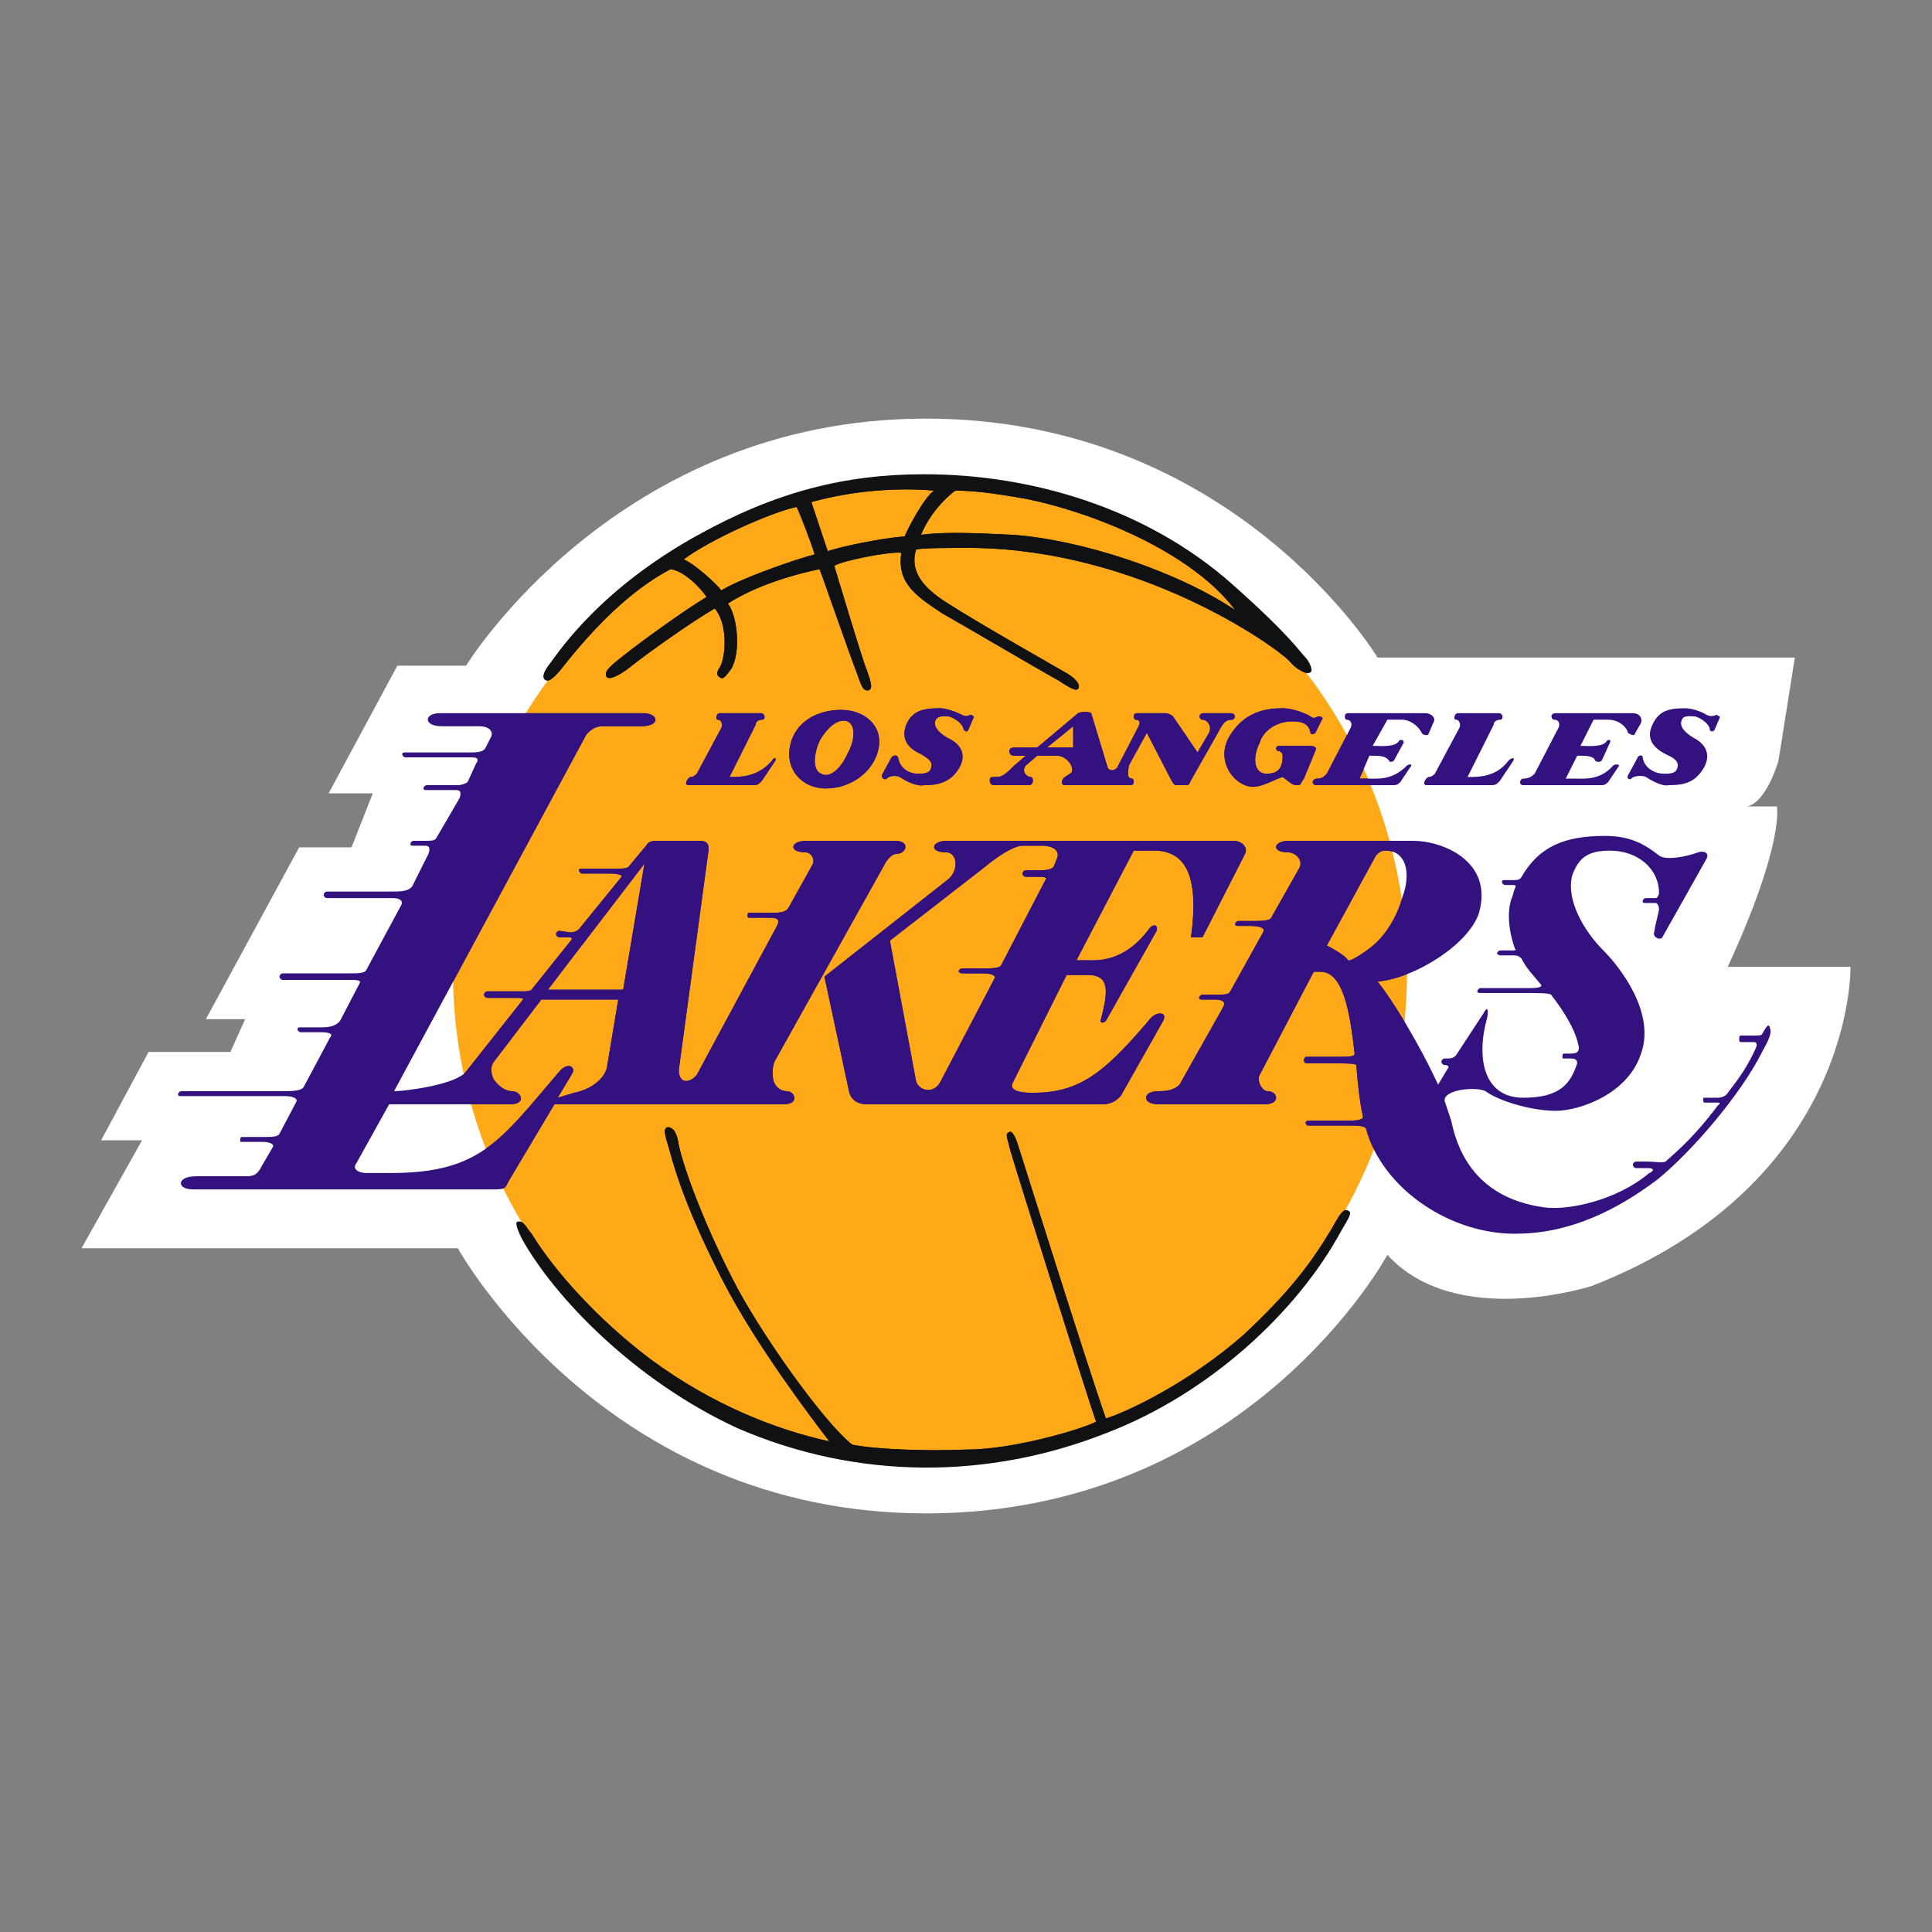 <?xml version="1.0" encoding="utf-8"?>
<!-- Generator: Adobe Illustrator 16.0.0, SVG Export Plug-In . SVG Version: 6.00 Build 0)  -->
<!DOCTYPE svg PUBLIC "-//W3C//DTD SVG 1.0//EN" "http://www.w3.org/TR/2001/REC-SVG-20010904/DTD/svg10.dtd">
<svg version="1.0" id="Layer_1" xmlns="http://www.w3.org/2000/svg" xmlns:xlink="http://www.w3.org/1999/xlink" x="0px" y="0px"
	 width="800px" height="800px" viewBox="0 0 800 800" enable-background="new 0 0 800 800" xml:space="preserve">
<rect x="0" y="0" width="800" height="800" fill="#808080" stroke="none"/>
<g>
	<path fill-rule="evenodd" clip-rule="evenodd" fill="#FFFFFF" d="M192.985,275.657c0,0,62.342-102.319,190.411-102.319
		c127.394,0,187.024,98.933,187.024,98.933h172.789l-6.775,42.688c0,0-4.742,16.94-12.871,18.975h12.197
		c0,0,3.386,14.906-20.332,66.403h50.822c0,0,2.035,89.444-107.064,132.138c0,0-56.242,18.297-84.701-12.871
		c0,0-57.599,107.059-191.088,107.059S189.598,516.891,189.598,516.891H33.747l25.071-44.723H41.876l19.651-36.594h33.881
		l6.101-13.553H85.244l38.626-71.149h21.683l8.809-22.361h-18.296l28.46-52.854H192.985L192.985,275.657z"/>
	<path fill-rule="evenodd" clip-rule="evenodd" fill="#FFA818" d="M384.752,602.949c109.772,0,197.865-90.127,197.865-200.574
		c0-111.132-88.093-201.256-197.865-201.256c-109.097,0-197.187,90.125-197.187,201.256
		C187.566,512.822,275.656,602.949,384.752,602.949L384.752,602.949z"/>
	<path fill-rule="evenodd" clip-rule="evenodd" fill="#33117F" d="M475.553,422.703c-18.975,22.357-29.138,29.813-48.111,29.813
		c-6.096,0-9.486-1.357-8.13-4.07l22.361-44.721h8.807c9.489,0,8.133,7.455,5.421,18.297c-0.674,1.355,0.678,2.037,2.035,0.682
		l21.005-37.271c0.678-2.71-1.353-2.71-2.709-1.356c-10.842,14.906-22.36,13.551-26.43,13.551h-4.064l23.717-45.398h9.486
		c12.197,0.679,17.618,10.842,14.231,35.914h4.742l17.619-34.559c1.353-2.711-1.355-5.421-4.743-5.421H392.207
		c-6.778,0-7.455,4.745-0.678,4.745c5.421,0,5.421,8.131,0.678,11.518l-50.823,39.981l10.164,47.434
		c0.678,3.387,3.388,5.418,7.455,5.418h97.576c4.064,0,6.099-2.031,7.456-3.387l17.618-31.168
		C483.683,418.633,478.262,418.633,475.553,422.703L475.553,422.703z M407.113,401.019h-8.81c-0.678,0-1.354,0.675-1.354,1.356
		c0,0,0.675,0.674,1.354,0.674h8.81c2.713,0,5.421,0.676,4.743,2.031l-22.36,42.691c-2.712,5.418-8.809,4.068-10.165,0
		l-10.841-58.274l39.302-30.494c4.064-3.386,11.52-8.809,15.584-8.809h8.134c5.415,0,7.45,2.712,6.095,5.422l-1.353,3.386
		c-1.357,1.356-4.064,1.356-6.776,1.356h-4.744c-0.678,0-1.355,0.678-1.355,1.356c0,0.677,0.678,1.354,1.355,1.354h4.744
		c2.034,0,4.742,0,3.385,1.355l-18.292,35.239C413.891,401.019,409.826,401.019,407.113,401.019L407.113,401.019z"/>
	<path fill-rule="evenodd" clip-rule="evenodd" fill="#33117F" d="M325.8,451.84c-2.711,0-4.745-2.037-5.421-4.068
		c-0.678-2.029-0.678-6.773,0.676-8.811l45.401-81.312c0.678-1.356,2.71-4.066,4.742-4.066c4.067,0,6.101-5.421-0.674-5.421h-36.592
		c-6.778,0-7.454,4.745-0.679,4.745c2.71,0,4.067,2.71,3.391,4.743l-10.166,18.294c-1.355,2.034-4.066,2.034-7.454,2.034h-8.808
		c-0.68,0-0.68,0.679-0.68,1.356c0,0,0,0.676,0.68,0.676h8.808c2.71,0,4.066,0.678,2.71,3.388l-33.203,61.662
		c-2.709,3.385-7.453,4.068-7.453-2.031l12.198-90.123c0.676-3.388-0.678-4.745-3.39-4.745H271.59c-2.033,0-3.389,0.678-4.064,2.033
		l-6.777,8.132c-0.676,1.355-2.711,1.355-4.744,1.355h-14.907c-0.679,0-1.357,0-1.357,0.678c0,0.678,0.678,1.356,1.357,1.356h12.195
		c2.034,0,4.745,0.677,4.068,1.354l-17.621,21.684c-0.677,0.678-2.032,1.356-3.387,1.356l-4.745-0.678
		c-0.676,0-1.354,0.678-1.354,1.355c0,0.676,0.678,1.355,1.354,1.355h4.067c1.354,0,1.354,0.678,0.678,1.356l-16.264,20.326
		c-0.679,0.681-2.71,0.681-4.065,0.681h-14.23c-0.678,0-1.355,0.676-1.355,1.357c0,0.674,0.677,1.348,1.355,1.348h12.198
		c2.032,0,3.387,0,2.032,1.363l-23.04,29.133c-4.066,5.424-25.07,8.135-29.814,8.135l79.28-147.044
		c0.678-1.356,3.389-4.066,6.776-4.066h16.263c8.132,0,7.453-5.42,0.678-5.42h-84.024c-6.777,0-6.777,5.42,0.676,5.42h15.586
		c4.745,0,6.099,2.71,4.745,4.745l-2.034,4.064c-0.677,1.354-2.032,2.032-6.099,2.032h-27.104c-0.679,0-1.355,0-1.355,0.678
		c0,0.677,0.676,1.354,1.355,1.354h27.104c1.356,0,4.066,0,2.034,2.711l-3.388,7.454c-0.679,0.679-2.711,1.356-4.067,1.356h-12.874
		c-0.678,0-1.356,0.677-1.356,1.354c0,0.679,0.678,0.679,1.356,0.679h12.196c2.034,0,2.034,1.354,1.356,3.385l-9.485,16.265
		c-0.679,1.354-2.034,1.354-4.745,1.354h-4.742c-0.679,0-1.356,0.678-1.356,1.357c0,0.676,0.678,0.676,1.356,0.676h4.742
		c2.034,0,2.034,1.356,1.356,3.388l-6.777,13.553c-1.354,1.355-2.709,2.032-7.453,2.032h-27.782c-0.678,0-1.355,0.679-1.355,1.356
		c0,0.676,0.677,1.355,1.355,1.355h27.103c3.391,0,4.744,1.354,3.391,3.386l-14.23,26.428c-0.679,1.355-3.389,1.355-7.454,1.355
		h-27.105c-0.676,0-1.355,0.676-1.355,1.357c0,0.674,0.679,1.356,1.355,1.356h27.105c3.386,0,5.421,0,4.743,1.354l-8.133,15.586
		c-2.032,2.703-6.098,2.703-7.453,2.703h-8.81c-0.676,0-1.354,0-1.354,0.684c0,0.672,0.678,1.355,1.354,1.355h8.81
		c2.709,0,4.744,0.674,3.388,2.031l-10.842,20.326c-0.678,2.037-5.42,2.037-8.131,2.037h-42.69c-0.678,0-1.355,0.676-1.355,1.35
		c0,0.682,0.677,0.682,1.355,0.682h42.69c2.711,0,6.099,0.674,4.743,2.713l-6.775,12.871c-0.677,1.355-3.39,1.355-6.777,1.355
		h-8.809c-0.678,0-0.678,0.676-0.678,1.357c0,0.674,0,0.674,0.678,0.674h8.809c2.033,0,4.745,0.682,4.067,2.031l-4.744,8.137
		c-1.357,2.711-2.711,4.061-6.1,4.061H81.179c-8.133,0-8.133,5.424-1.354,5.424h125.357c4.066,0,4.066-0.674,5.421-3.385
		l18.975-31.852h94.868C331.221,457.258,329.188,451.84,325.8,451.84L325.8,451.84z M251.261,442.348
		c-1.354,4.75-6.775,8.811-13.552,10.168l-6.775,2.029l6.098-10.16c1.356-2.711-2.032-4.742-5.421-0.68
		c-24.393,28.463-32.524,42.016-69.793,42.016h-10.164c-2.71,0-6.099-1.355-4.067-4.068l13.552-24.395h50.146
		c6.775,0,4.743-5.418,0.678-5.418c-2.713,0-5.422-2.037-7.455-4.742c-0.678-1.355-2.032-4.75,0-7.455l19.651-25.75h31.848
		L251.261,442.348L251.261,442.348z M258.038,409.823h-31.172l39.982-52.174L258.038,409.823L258.038,409.823z"/>
	<path fill-rule="evenodd" clip-rule="evenodd" fill="#33117F" d="M733.047,426.09c-0.677-2.713-1.355-1.357-3.386,2.029
		c0,0.682-2.035,0.682-3.392,0.682h-5.42c-0.679,0-0.679,0.676-0.679,1.35c0,0.682,0,1.355,0.679,1.355h5.42
		c1.356,0,1.356,1.355,0.679,2.713c-3.386,7.455-6.777,12.197-11.521,18.297c-0.677,1.355-2.707,2.029-4.063,2.029h-5.421
		c-0.678,0-0.678,0-0.678,0.682c0,0.676,0,1.357,0.678,1.357h5.421c2.033,0-0.679,1.355-0.679,2.029
		c-8.808,11.523-14.906,16.941-21.006,22.367c-1.355,0.672-4.74,0-7.454,0h-4.743c-0.678,0-1.355,0.672-1.355,1.348
		c0,0.682,0.678,1.355,1.355,1.355h4.743c4.065,0,1.355,2.037,0.679,2.037c-13.551,11.518-33.881,15.586-43.367,14.229
		c-30.494-4.068-36.594-26.426-38.623-35.918c-0.679-2.031-2.035-6.092-2.712-8.129c-0.679-4.744,12.875-6.1,16.939-4.063
		c5.421,4.063,18.976,8.129,29.138,8.129c9.485,0,29.817-6.779,35.238-23.713c6.099-16.947-8.812-35.919-15.589-42.694
		c-8.129-8.13-15.583-21.006-12.876-31.169c2.712-7.454,6.78-10.165,15.589-10.165c11.519,0,20.328,7.454,20.328,17.619
		c0,0.677-0.679,2.032-1.354,2.032h-4.068c-0.679,0-1.353,0.676-1.353,1.354c0,0.678,0.674,0.678,1.353,0.678h4.068
		c0.675,0,1.354,1.354,1.354,2.711c-0.679,3.388-1.354,5.422-2.03,9.487c-0.68,2.032,2.707,3.388,3.385,2.032l18.298-32.524
		c1.354-2.71-1.356-3.389-3.392-2.71c-5.422,2.032-13.551,3.387-16.261,1.354c-6.774-5.42-12.873-8.13-22.362-8.13
		c-16.262,0-27.104,4.064-34.559,16.939c-0.68,1.355-2.03,1.355-3.389,1.355h-3.385c-0.678,0-1.356,0-1.356,0.677
		c0,0.679,0.679,1.357,1.356,1.357h2.708c1.355,0,2.035,0,1.355,1.354c-0.679,1.355-0.679,2.711-1.355,4.066
		c-2.03,5.42-1.356,13.552,1.355,21.005c0.68,0.678,0,0.678-1.355,0.678h-4.743c-0.678,0-1.355,0.676-1.355,1.354
		c0,0,0.678,0.678,1.355,0.678h4.743c2.035,0,2.713,0,4.065,1.357c2.033,4.067,4.742,6.773,8.132,10.842
		c0.679,1.354-3.39,1.354-5.421,1.354h-19.652c-0.675,0-1.352,0.676-1.352,1.356c0,0.676,0.677,0.676,1.352,0.676h19.652
		c3.391,0,8.808,0,9.486,0.682c4.742,6.1,10.162,14.229,11.519,21.682c0,2.031-0.678,2.713-3.386,2.713h-2.708
		c-0.683,0-0.683,0.674-0.683,1.35c0,0.682,0,0.682,0.683,0.682h2.708c2.029,0,2.708,0.674,2.708,2.029
		c-2.708,8.129-6.771,14.229-22.36,14.229c-16.263,0-19.649-16.258-14.906-33.199c0.678-3.385,0-4.742-1.356-2.037l-11.521,17.621
		c-0.674,0.676-1.352,1.357-3.386,1.357h-1.355c-0.679,0-1.357,0.674-1.357,1.355c0,0.674,0.679,1.355,1.357,1.355
		c1.355,0,2.033,0.676,1.355,1.35l-4.068,6.781c-7.451-16.268-18.971-35.236-25.069-42.693l0,0
		c15.584-1.355,37.945-15.584,42.013-28.458c6.099-21.685-15.588-29.816-27.107-29.816h-51.5c-6.771,0-7.45,4.745-0.673,4.745
		c3.386,0,6.772,3.387,4.737,6.775l-11.515,20.329c-0.679,1.354-4.064,1.354-8.812,1.354h-4.742c-0.68,0-1.356,0.681-1.356,1.357
		c0,0.677,0.677,0.677,1.356,0.677h4.742c3.392,0,6.777,0.677,5.425,2.711l-13.554,24.395c-0.678,1.357-2.034,1.357-6.776,1.357
		h-4.744c-0.678,0-1.355,0.674-1.355,1.348c0,0.684,0.678,0.684,1.355,0.684h4.744c3.385,0,4.742,0.68,4.064,2.711l-18.293,32.525
		c-2.035,2.029-4.747,2.711-8.812,2.711c-6.776,0-6.776,5.418,0,5.418h44.044c6.777,0,5.422-5.418,1.357-5.418
		c-2.709,0-4.743-4.742-3.388-6.779l22.362-42.686h2.707c9.49,0,12.198,16.258,14.232,33.881c0,1.35-2.712,1.35-7.455,1.35h-12.876
		c0,0-0.678,0.682-0.678,1.355c0,0.682,0.678,1.355,0.678,1.355h12.876c3.391,0,7.455,0,8.13,0.682
		c0.678,8.131,1.355,14.904,2.712,21.002c0.678,2.031-3.387,2.031-6.777,2.031h-16.262l-0.679,0.682
		c0,0.674,0.679,1.355,0.679,1.355h16.262c4.743,0,7.455,0,8.134,1.357c6.777,25.068,35.915,44.721,64.372,43.365
		c25.073-0.682,45.4-14.229,56.242-22.365c14.231-11.516,34.559-35.236,43.37-52.852
		C731.017,432.861,733.725,428.801,733.047,426.09L733.047,426.09z M567.707,392.208c-3.387,2.708-8.808,6.099-9.485,5.418
		c-1.353-2.032-6.099-4.742-8.809-6.096l20.328-37.271c1.355-1.354,2.034-2.032,4.065-2.032c8.133,0,10.845,8.81,6.776,19.651
		C578.553,379.334,573.807,387.463,567.707,392.208L567.707,392.208z"/>
	<path fill-rule="evenodd" clip-rule="evenodd" fill="#33117F" d="M319.7,314.959c-4.742,5.42-10.165,6.777-16.262,6.777h-1.356
		l10.844-21.684c0-1.355,1.354-2.034,2.71-2.034c1.354,0,1.354-2.709-0.678-2.709h-16.941c-1.356,0-2.034,2.709-0.678,2.709
		c1.354,0,2.033,2.034,1.354,3.389l-10.164,18.972c-0.678,0.679-1.356,1.356-2.709,1.356c-1.356,0.677-2.711,3.388-0.679,3.388
		h27.106c2.032,0,2.71-1.356,3.388-2.034l5.419-8.131C321.733,313.603,320.378,313.603,319.7,314.959L319.7,314.959z"/>
	<path fill-rule="evenodd" clip-rule="evenodd" fill="#33117F" d="M401.693,295.984c-0.679,0.678-2.711,0.678-3.39,0
		c-2.71-1.354-6.774-2.708-8.807-2.708c-6.778,0-11.522,0.677-14.231,6.776c-2.033,5.422,0,9.486,6.099,12.197
		c2.032,1.354,5.42,2.71,4.065,6.096c-0.676,2.035-3.387,2.035-5.42,2.035c-3.388,0-7.454-2.035-8.133-6.776
		c-0.678-1.354-2.03-0.677-2.71,0l-4.065,7.456c0,1.354,1.355,2.031,2.033,1.354c1.357-1.354,4.064-1.354,5.421-0.677
		c2.034,1.354,6.777,4.065,10.164,3.388c6.099,0,10.843-1.356,14.232-6.779c3.386-5.418,1.354-10.163-4.743-12.871
		c-3.39-2.035-6.101-4.745-4.745-7.456c1.355-2.034,4.067-1.356,5.419-1.356c2.712,0.679,6.101,3.39,6.101,5.423
		c0.677,0.678,1.354,1.354,2.032,0l2.034-4.744C403.728,296.662,402.371,295.984,401.693,295.984L401.693,295.984z"/>
	<path fill-rule="evenodd" clip-rule="evenodd" fill="#33117F" d="M591.424,304.117l2.035-4.742
		c1.355-2.034-0.679-4.066-3.387-4.066h-31.851c-2.03,0-1.353,2.709-0.679,2.709c2.035,0,2.713,2.034,1.356,4.067l-9.486,18.294
		c-1.354,1.356-2.033,2.033-4.067,2.033c-2.03,0-2.709,2.711,0,2.711h31.85c1.357,0,2.03-0.677,2.71-1.356l4.064-6.099
		c1.355-1.355-0.675-1.355-1.353-0.676c-6.099,6.097-11.521,5.419-16.262,5.419h-3.392l4.068-9.486h0.675c3.39,0,6.1,0,7.454,2.033
		c0,0.678,1.357,0.678,2.034,0l4.064-7.454c0-1.355-1.354-1.355-2.034-0.678c-1.351,2.711-8.129,2.032-9.484,2.032h-1.352
		l6.095-10.842h6.099c3.387,0,6.776,2.711,8.133,5.421C588.716,304.117,590.746,304.795,591.424,304.117L591.424,304.117z"/>
	<path fill-rule="evenodd" clip-rule="evenodd" fill="#33117F" d="M509.435,295.309h-10.842c-2.713,0-2.034,2.709-0.679,2.709
		c2.03,0,4.064,2.711,2.709,5.421l-4.743,8.131l-10.163-14.909c-0.678-0.678-2.034-1.354-3.391-1.354h-11.519
		c-2.031,0-1.354,2.709-0.675,2.709c2.03,0,2.03,1.357,1.352,2.711l-8.808,16.94c-0.677,1.356-3.386,2.032-4.064,0l-6.776-22.361
		c-0.678-0.679-4.064-0.679-5.421,0l-16.939,14.23h-9.486c-1.356,0-2.034,0.677-2.034,1.354c0,1.357,0.678,2.034,2.034,2.034h4.742
		l-4.742,4.067c-2.034,2.032-4.746,4.743-6.776,4.743h-1.356c-1.356,0-2.03,0-2.03,1.354c0,1.357,0.674,2.034,2.03,2.034h14.231
		c2.03,0,2.03-3.388,0.674-3.388c-1.352,0-4.064-2.034-2.03-4.743l4.744-4.067h8.129c4.746,0,8.133,6.099,5.425,7.453l-2.036,1.356
		c-1.354,0.677-2.033,3.388,0,3.388h27.105c2.034,0,1.355-2.711,0.678-2.711c-2.712,0-1.353-4.068-1.353-5.419l7.452-13.554
		l10.163,19.65c0.678,1.357,1.355,2.034,2.034,2.034h4.064c1.356,0,1.356-0.677,2.034-2.034l11.52-20.327
		c2.031-4.066,3.386-4.745,5.42-4.745C511.465,298.018,512.142,295.309,509.435,295.309L509.435,295.309z M433.54,309.539
		l10.841-8.81v8.81H433.54L433.54,309.539z"/>
	<path fill-rule="evenodd" clip-rule="evenodd" fill="#33117F" d="M348.161,293.954c-9.487,0-18.973,4.743-21.007,14.906
		c-2.032,8.81,4.067,17.618,14.908,17.618c10.164,0,19.651-6.776,21.684-16.262C365.78,300.729,358.327,293.954,348.161,293.954
		L348.161,293.954z M350.871,312.249c-2.71,6.096-7.453,10.164-10.841,8.13c-3.387-1.354-3.387-7.453-0.679-13.552
		c3.389-6.099,8.131-9.487,11.52-8.131C354.259,300.052,354.259,306.15,350.871,312.249L350.871,312.249z"/>
	<path fill-rule="evenodd" clip-rule="evenodd" fill="#33117F" d="M541.959,308.86h-12.198c-2.034,0-1.355,2.032-0.677,2.032
		c0.677,0,2.034,0.679,2.034,2.034c0,5.418-2.034,7.453-6.777,7.453s-6.099-6.099-2.709-12.874
		c1.356-4.742,6.773-8.809,13.551-8.809c3.39,0,6.776,0.678,7.454,4.743c0,0.678,1.357,0.678,2.035,0l2.708-5.421
		c0.679-0.677,0-1.356-1.356-1.356c-0.678,0-2.029,1.356-3.387,0c-2.034-1.354-7.454-3.386-11.519-3.386
		c-6.777,0-16.263,1.354-22.361,12.198c-5.421,10.163,2.708,20.327,10.163,20.327c4.068,0,9.485-3.388,12.198-4.065l2.707,2.032
		c0.679,0.679,2.034,1.356,2.713,1.356h1.352c0.683,0,1.361-2.034,2.035-2.711l4.747-11.521
		C545.346,309.539,544.672,308.86,541.959,308.86L541.959,308.86z"/>
	<path fill-rule="evenodd" clip-rule="evenodd" fill="#33117F" d="M710.686,295.984c-1.356,0.678-2.709,0.678-4.063,0
		c-2.036-1.354-6.1-2.708-8.813-2.708c-6.093,0-10.839,0.677-13.549,6.776c-2.712,5.422,0,9.486,5.42,12.197
		c2.709,1.354,6.1,2.71,4.744,6.096c-0.678,2.035-3.386,2.035-5.421,2.035c-3.387,0-8.134-2.035-8.808-6.776
		c0-1.354-2.035-0.677-2.035,0l-4.063,7.456c-0.678,1.354,0.674,2.031,1.353,1.354c1.355-1.354,4.746-1.354,6.099-0.677
		c2.033,1.354,6.776,4.065,9.49,3.388c6.771,0,10.84-1.356,14.228-6.779c3.387-5.418,1.356-10.163-4.065-12.871
		c-3.392-2.035-6.099-4.745-4.747-7.456c0.679-2.034,4.069-1.356,5.425-1.356c2.708,0.679,6.099,3.39,6.099,5.423
		c0,0.678,1.353,1.354,2.031,0l2.034-4.744C712.721,296.662,710.686,295.984,710.686,295.984L710.686,295.984z"/>
	<path fill-rule="evenodd" clip-rule="evenodd" fill="#33117F" d="M624.627,314.959c-4.064,5.42-9.485,6.777-15.584,6.777h-1.356
		l10.845-21.684c0-1.355,1.354-2.034,2.709-2.034c1.357,0,1.357-2.709-0.678-2.709h-16.94c-1.353,0-2.03,2.709-0.679,2.709
		c1.357,0,2.035,2.034,1.357,3.389l-10.164,18.972c-0.678,0.679-1.356,1.356-2.713,1.356c-1.352,0.677-2.708,3.388-0.678,3.388
		h27.104c2.035,0,2.713-1.356,3.391-2.034l5.42-8.131C627.339,313.603,625.983,313.603,624.627,314.959L624.627,314.959z"/>
	<path fill-rule="evenodd" clip-rule="evenodd" fill="#33117F" d="M665.962,298.018c4.065,0,7.457,2.711,8.135,5.421
		c0.674,0.678,2.708,1.356,2.708,0.678l2.713-4.742c0.678-2.034-0.678-4.066-3.391-4.066h-31.848c-2.712,0-2.033,2.709-0.677,2.709
		c2.033,0,2.713,2.034,1.355,4.067l-9.484,18.294c-1.356,1.356-2.714,2.033-4.747,2.033c-1.357,0-2.03,2.711,0,2.711h32.525
		c1.355,0,2.033-0.677,2.71-1.356l4.065-6.099c1.356-1.355-1.352-1.355-2.03-0.676c-5.421,6.097-11.52,5.419-15.589,5.419h-4.063
		l4.741-9.486h0.678c2.713,0,6.099,0,6.778,2.033c0.679,0.678,2.033,0.678,2.709,0l3.39-7.454c0.679-1.355-0.68-1.355-1.356-0.678
		c-1.356,2.711-8.129,2.032-10.163,2.032h-0.678l5.419-10.842H665.962L665.962,298.018z"/>
	<path fill-rule="evenodd" clip-rule="evenodd" fill="#33117F" d="M475.553,422.703c-18.975,22.357-29.138,29.813-48.111,29.813
		c-6.096,0-9.486-1.357-8.13-4.07l22.361-44.721h8.807c9.489,0,8.133,7.455,5.421,18.297c-0.674,1.355,0.678,2.037,2.035,0.682
		l21.005-37.271c0.678-2.71-1.353-2.71-2.709-1.356c-10.842,14.906-22.36,13.551-26.43,13.551h-4.064l23.717-45.398h9.486
		c12.197,0.679,17.618,10.842,14.231,35.914h4.742l17.619-34.559c1.353-2.711-1.355-5.421-4.743-5.421H392.207
		c-6.778,0-7.455,4.745-0.678,4.745c5.421,0,5.421,8.131,0.678,11.518l-50.823,39.981l10.164,47.434
		c0.678,3.387,3.388,5.418,7.455,5.418h97.576c4.064,0,6.099-2.031,7.456-3.387l17.618-31.168
		C483.683,418.633,478.262,418.633,475.553,422.703L475.553,422.703z M407.113,401.019h-8.81c-0.678,0-1.354,0.675-1.354,1.356
		c0,0,0.675,0.674,1.354,0.674h8.81c2.713,0,5.421,0.676,4.743,2.031l-22.36,42.691c-2.712,5.418-8.809,4.068-10.165,0
		l-10.841-58.274l39.302-30.494c4.064-3.386,11.52-8.809,15.584-8.809h8.134c5.415,0,7.45,2.712,6.095,5.422l-1.353,3.386
		c-1.357,1.356-4.064,1.356-6.776,1.356h-4.744c-0.678,0-1.355,0.678-1.355,1.356c0,0.677,0.678,1.354,1.355,1.354h4.744
		c2.034,0,4.742,0,3.385,1.355l-18.292,35.239C413.891,401.019,409.826,401.019,407.113,401.019L407.113,401.019z"/>
	<path fill-rule="evenodd" clip-rule="evenodd" fill="#33117F" d="M325.8,451.84c-2.711,0-4.745-2.037-5.421-4.068
		c-0.678-2.029-0.678-6.773,0.676-8.811l45.401-81.312c0.678-1.356,2.71-4.066,4.742-4.066c4.067,0,6.101-5.421-0.674-5.421h-36.592
		c-6.778,0-7.454,4.745-0.679,4.745c2.71,0,4.067,2.71,3.391,4.743l-10.166,18.294c-1.355,2.034-4.066,2.034-7.454,2.034h-8.808
		c-0.68,0-0.68,0.679-0.68,1.356c0,0,0,0.676,0.68,0.676h8.808c2.71,0,4.066,0.678,2.71,3.388l-33.203,61.662
		c-2.709,3.385-7.453,4.068-7.453-2.031l12.198-90.123c0.676-3.388-0.678-4.745-3.39-4.745H271.59c-2.033,0-3.389,0.678-4.064,2.033
		l-6.777,8.132c-0.676,1.355-2.711,1.355-4.744,1.355h-14.907c-0.679,0-1.357,0-1.357,0.678c0,0.678,0.678,1.356,1.357,1.356h12.195
		c2.034,0,4.745,0.677,4.068,1.354l-17.621,21.684c-0.677,0.678-2.032,1.356-3.387,1.356l-4.745-0.678
		c-0.676,0-1.354,0.678-1.354,1.355c0,0.676,0.678,1.355,1.354,1.355h4.067c1.354,0,1.354,0.678,0.678,1.356l-16.264,20.326
		c-0.679,0.681-2.71,0.681-4.065,0.681h-14.23c-0.678,0-1.355,0.676-1.355,1.357c0,0.674,0.677,1.348,1.355,1.348h12.198
		c2.032,0,3.387,0,2.032,1.363l-23.04,29.133c-0.261,0.348-0.59,0.695-0.985,1.021c0.897,4.223,1.912,8.408,3.063,12.531h16.219
		c6.775,0,4.743-5.418,0.678-5.418c-2.713,0-5.422-2.037-7.455-4.742c-0.678-1.355-2.032-4.75,0-7.455l19.651-25.75h31.848
		l-4.744,28.455c-1.354,4.75-6.775,8.811-13.552,10.168l-6.775,2.029l6.098-10.16c1.356-2.711-2.032-4.742-5.421-0.68
		c-12.35,14.412-20.534,24.998-30.438,31.941c2.171,5.619,4.596,11.105,7.236,16.469c1.053-0.449,1.37-1.35,2.196-3.006
		l18.975-31.852h94.868C331.221,457.258,329.188,451.84,325.8,451.84L325.8,451.84z M187.618,406.498l54.834-101.703
		c0.678-1.356,3.389-4.066,6.776-4.066h16.263c8.132,0,7.453-5.42,0.678-5.42H217.74c-19.112,31.015-30.174,67.715-30.174,107.066
		C187.566,403.748,187.588,405.127,187.618,406.498L187.618,406.498z M258.038,409.823h-31.172l39.982-52.174L258.038,409.823
		L258.038,409.823z"/>
	<path fill-rule="evenodd" clip-rule="evenodd" fill="#33117F" d="M581.586,423.027c-4.263-7.084-8.311-13.104-11.166-16.592l0,0
		c3.781-0.324,7.962-1.41,12.182-3.053c0.004-0.342,0.016-0.674,0.016-1.008c0-10.193-0.744-20.203-2.173-29.98
		c-2.105,7.313-6.774,15.18-12.737,19.813c-3.387,2.708-8.808,6.099-9.485,5.418c-1.353-2.032-6.099-4.742-8.809-6.096
		l20.328-37.271c1.355-1.354,2.034-2.032,4.065-2.032c0.995,0,1.913,0.135,2.742,0.386c-0.367-1.494-0.763-2.974-1.167-4.453
		h-41.557c-6.771,0-7.45,4.745-0.673,4.745c3.386,0,6.772,3.387,4.737,6.775l-11.515,20.329c-0.679,1.354-4.064,1.354-8.812,1.354
		h-4.742c-0.68,0-1.356,0.681-1.356,1.357c0,0.677,0.677,0.677,1.356,0.677h4.742c3.392,0,6.777,0.677,5.425,2.711l-13.554,24.395
		c-0.678,1.357-2.034,1.357-6.776,1.357h-4.744c-0.678,0-1.355,0.674-1.355,1.348c0,0.684,0.678,0.684,1.355,0.684h4.744
		c3.385,0,4.742,0.68,4.064,2.711l-18.293,32.525c-2.035,2.029-4.747,2.711-8.812,2.711c-6.776,0-6.776,5.418,0,5.418h44.044
		c6.777,0,5.422-5.418,1.357-5.418c-2.709,0-4.743-4.742-3.388-6.779l22.362-42.686h2.707c9.49,0,12.198,16.258,14.232,33.881
		c0,1.35-2.712,1.35-7.455,1.35h-12.876c0,0-0.678,0.682-0.678,1.355c0,0.682,0.678,1.355,0.678,1.355h12.876
		c3.391,0,7.455,0,8.13,0.682c0.678,8.131,1.355,14.904,2.712,21.002c0.678,2.031-3.387,2.031-6.777,2.031h-16.262l-0.679,0.682
		c0,0.674,0.679,1.355,0.679,1.355h16.262c4.743,0,7.455,0,8.134,1.357c0.786,2.904,1.883,5.75,3.235,8.484
		C575.387,459.25,579.719,441.502,581.586,423.027L581.586,423.027z"/>
	<path fill-rule="evenodd" clip-rule="evenodd" fill="#33117F" d="M319.7,314.959c-4.742,5.42-10.165,6.777-16.262,6.777h-1.356
		l10.844-21.684c0-1.355,1.354-2.034,2.71-2.034c1.354,0,1.354-2.709-0.678-2.709h-16.941c-1.356,0-2.034,2.709-0.678,2.709
		c1.354,0,2.033,2.034,1.354,3.389l-10.164,18.972c-0.678,0.679-1.356,1.356-2.709,1.356c-1.356,0.677-2.711,3.388-0.679,3.388
		h27.106c2.032,0,2.71-1.356,3.388-2.034l5.419-8.131C321.733,313.603,320.378,313.603,319.7,314.959L319.7,314.959z"/>
	<path fill-rule="evenodd" clip-rule="evenodd" fill="#33117F" d="M401.693,295.984c-0.679,0.678-2.711,0.678-3.39,0
		c-2.71-1.354-6.774-2.708-8.807-2.708c-6.778,0-11.522,0.677-14.231,6.776c-2.033,5.422,0,9.486,6.099,12.197
		c2.032,1.354,5.42,2.71,4.065,6.096c-0.676,2.035-3.387,2.035-5.42,2.035c-3.388,0-7.454-2.035-8.133-6.776
		c-0.678-1.354-2.03-0.677-2.71,0l-4.065,7.456c0,1.354,1.355,2.031,2.033,1.354c1.357-1.354,4.064-1.354,5.421-0.677
		c2.034,1.354,6.777,4.065,10.164,3.388c6.099,0,10.843-1.356,14.232-6.779c3.386-5.418,1.354-10.163-4.743-12.871
		c-3.39-2.035-6.101-4.745-4.745-7.456c1.355-2.034,4.067-1.356,5.419-1.356c2.712,0.679,6.101,3.39,6.101,5.423
		c0.677,0.678,1.354,1.354,2.032,0l2.034-4.744C403.728,296.662,402.371,295.984,401.693,295.984L401.693,295.984z"/>
	<path fill-rule="evenodd" clip-rule="evenodd" fill="#33117F" d="M557.706,304.385l-8.293,15.995
		c-1.354,1.356-2.033,2.033-4.067,2.033c-2.03,0-2.709,2.711,0,2.711h22.226c-0.368-0.908-0.744-1.81-1.127-2.71
		c-0.028,0-0.063-0.001-0.089-0.001h-3.392l1.725-4.02C562.538,313.616,560.205,308.949,557.706,304.385L557.706,304.385z"/>
	<path fill-rule="evenodd" clip-rule="evenodd" fill="#33117F" d="M509.435,295.309h-10.842c-2.713,0-2.034,2.709-0.679,2.709
		c2.03,0,4.064,2.711,2.709,5.421l-4.743,8.131l-10.163-14.909c-0.678-0.678-2.034-1.354-3.391-1.354h-11.519
		c-2.031,0-1.354,2.709-0.675,2.709c2.03,0,2.03,1.357,1.352,2.711l-8.808,16.94c-0.677,1.356-3.386,2.032-4.064,0l-6.776-22.361
		c-0.678-0.679-4.064-0.679-5.421,0l-16.939,14.23h-9.486c-1.356,0-2.034,0.677-2.034,1.354c0,1.357,0.678,2.034,2.034,2.034h4.742
		l-4.742,4.067c-2.034,2.032-4.746,4.743-6.776,4.743h-1.356c-1.356,0-2.03,0-2.03,1.354c0,1.357,0.674,2.034,2.03,2.034h14.231
		c2.03,0,2.03-3.388,0.674-3.388c-1.352,0-4.064-2.034-2.03-4.743l4.744-4.067h8.129c4.746,0,8.133,6.099,5.425,7.453l-2.036,1.356
		c-1.354,0.677-2.033,3.388,0,3.388h27.105c2.034,0,1.355-2.711,0.678-2.711c-2.712,0-1.353-4.068-1.353-5.419l7.452-13.554
		l10.163,19.65c0.678,1.357,1.355,2.034,2.034,2.034h4.064c1.356,0,1.356-0.677,2.034-2.034l11.52-20.327
		c2.031-4.066,3.386-4.745,5.42-4.745C511.465,298.018,512.142,295.309,509.435,295.309L509.435,295.309z M433.54,309.539
		l10.841-8.81v8.81H433.54L433.54,309.539z"/>
	<path fill-rule="evenodd" clip-rule="evenodd" fill="#33117F" d="M348.161,293.954c-9.487,0-18.973,4.743-21.007,14.906
		c-2.032,8.81,4.067,17.618,14.908,17.618c10.164,0,19.651-6.776,21.684-16.262C365.78,300.729,358.327,293.954,348.161,293.954
		L348.161,293.954z M350.871,312.249c-2.71,6.096-7.453,10.164-10.841,8.13c-3.387-1.354-3.387-7.453-0.679-13.552
		c3.389-6.099,8.131-9.487,11.52-8.131C354.259,300.052,354.259,306.15,350.871,312.249L350.871,312.249z"/>
	<path fill-rule="evenodd" clip-rule="evenodd" fill="#33117F" d="M541.959,308.86h-12.198c-2.034,0-1.355,2.032-0.677,2.032
		c0.677,0,2.034,0.679,2.034,2.034c0,5.418-2.034,7.453-6.777,7.453s-6.099-6.099-2.709-12.874
		c1.356-4.742,6.773-8.809,13.551-8.809c3.39,0,6.776,0.678,7.454,4.743c0,0.678,1.357,0.678,2.035,0l2.708-5.421
		c0.679-0.677,0-1.356-1.356-1.356c-0.678,0-2.029,1.356-3.387,0c-2.034-1.354-7.454-3.386-11.519-3.386
		c-6.777,0-16.263,1.354-22.361,12.198c-5.421,10.163,2.708,20.327,10.163,20.327c4.068,0,9.485-3.388,12.198-4.065l2.707,2.032
		c0.679,0.679,2.034,1.356,2.713,1.356h1.352c0.683,0,1.361-2.034,2.035-2.711l4.747-11.521
		C545.346,309.539,544.672,308.86,541.959,308.86L541.959,308.86z"/>
	<path fill-rule="evenodd" clip-rule="evenodd" fill="#101112" d="M540.603,272.271c-2.713-2.712-6.099-8.812-30.491-30.495
		c-35.235-31.17-82.67-45.4-127.393-45.4c-33.204,0-61.664,7.455-93.51,25.072c-40.656,22.361-57.599,48.111-61.663,53.532
		c-2.71,3.389-3.388,6.099-1.355,6.777c1.355,0.679,4.066-2.034,6.776-5.42c12.198-15.585,27.783-31.849,44.723-40.656
		c5.421,0.676,12.196,7.452,14.908,11.517c-10.163,6.099-27.782,18.976-34.559,24.396c-6.099,4.743-8.131,6.775-6.777,8.808
		c1.356,1.355,6.101-1.354,9.488-4.065c6.777-5.421,25.75-18.973,35.235-24.395c6.099,7.455,4.066,21.685,2.034,24.395
		c-1.356,2.032-1.356,3.386,0,4.065c1.355,1.355,2.71-0.679,4.743-3.388c4.066-6.775,2.71-21.684-1.354-27.102
		c11.52-7.456,27.781-12.199,37.945-14.231c0.679,1.354,12.874,36.592,15.584,43.367c1.356,3.388,2.035,7.453,4.745,6.774
		c2.032-0.676,0.676-4.065-0.679-8.131c-2.032-4.742-10.841-34.559-13.552-43.366c2.711-2.034,23.041-6.099,27.783-5.423
		c-2.035,12.876,6.776,18.296,16.94,25.075c6.099,3.388,40.657,23.715,48.109,27.781c4.068,2.709,7.455,4.743,8.133,3.389
		c1.356-1.354-1.355-4.745-5.422-6.777c-3.389-2.032-35.914-20.329-49.464-29.137c-9.487-6.1-14.908-12.875-12.198-21.685
		c2.71-0.677,12.875-0.677,23.04-0.677c69.113,0.677,124.683,39.979,131.454,46.755c2.713,3.387,7.456,6.097,8.812,4.743
		C543.994,277.689,541.959,273.625,540.603,272.271L540.603,272.271z M298.693,244.487c-2.032-2.711-10.841-10.842-15.584-12.876
		c10.841-8.129,36.591-19.648,46.755-21.683c1.356,2.709,6.099,14.907,7.455,19.65C329.188,231.611,306.147,239.744,298.693,244.487
		L298.693,244.487z M374.589,222.126c-9.488,0.677-25.752,4.066-31.849,6.099c-1.356-4.066-5.42-16.262-6.777-20.33
		c16.94-4.742,35.913-6.097,50.821-4.742C382.718,205.864,375.943,218.737,374.589,222.126L374.589,222.126z M419.312,221.447
		c-14.91-0.676-27.104-1.354-37.948,0c3.389-8.131,9.487-14.908,14.23-18.294c10.164,0,21.005,2.032,29.138,3.386
		c27.104,5.423,68.44,21.686,86.733,46.079C487.073,236.355,447.771,223.481,419.312,221.447L419.312,221.447z"/>
	<path fill-rule="evenodd" clip-rule="evenodd" fill="#101112" d="M555.512,509.436c2.71-4.744,4.744-7.455,2.71-8.129
		c-2.03-1.357-4.064,2.711-6.777,7.447c-8.129,13.553-16.94,25.752-36.589,44.047c-22.361,19.654-48.114,31.852-56.92,34.563
		c-7.456-21.008-35.916-111.809-36.59-113.84c-1.356-4.068-2.713-5.424-3.391-4.742c-2.034,0.674-0.679,2.705,0,6.092
		c0.678,3.393,34.559,110.453,35.916,113.84c-6.777,3.395-34.56,11.523-53.535,11.523c-16.94,0.674-37.267,0-47.433-2.031
		c-12.195-9.492-39.301-48.115-49.465-68.443c-12.195-23.713-20.329-46.078-22.361-55.563c-0.677-4.744-2.032-7.457-4.743-7.457
		c-2.034,0.684-0.678,4.068,0.677,8.813c3.389,12.871,9.487,29.813,22.361,54.891c13.554,26.424,37.271,57.594,44.046,66.404
		c-21.685-4.742-48.11-14.91-73.861-33.881c-21.683-16.266-39.979-36.594-49.467-52.178c-2.033-2.037-3.389-6.1-6.097-4.742
		c-0.678,0.674,0.677,4.061,2.032,6.773c13.552,24.395,46.755,58.949,89.445,78.602c50.143,21.684,104.355,21.01,152.465,2.041
		C500.623,577.197,537.217,543.316,555.512,509.436L555.512,509.436z"/>
	<path fill-rule="evenodd" clip-rule="evenodd" fill="#101112" d="M226.78,281.858c1.462-0.124,3.822-2.566,6.186-5.523
		c12.198-15.585,27.783-31.849,44.723-40.656c5.421,0.676,12.196,7.452,14.908,11.517c-10.163,6.099-27.782,18.976-34.559,24.396
		c-6.099,4.743-8.131,6.775-6.777,8.808c1.356,1.355,6.101-1.354,9.488-4.065c6.777-5.421,25.75-18.973,35.235-24.395
		c6.099,7.455,4.066,21.685,2.034,24.395c-1.356,2.032-1.356,3.386,0,4.065c1.355,1.355,2.71-0.679,4.743-3.388
		c4.066-6.775,2.71-21.684-1.354-27.102c11.52-7.456,27.781-12.199,37.945-14.231c0.679,1.354,12.874,36.592,15.584,43.367
		c1.356,3.388,2.035,7.453,4.745,6.774c2.032-0.676,0.676-4.065-0.679-8.131c-2.032-4.742-10.841-34.559-13.552-43.366
		c2.711-2.034,23.041-6.099,27.783-5.423c-2.035,12.876,6.776,18.296,16.94,25.075c6.099,3.388,40.657,23.715,48.109,27.781
		c4.068,2.709,7.455,4.743,8.133,3.389c1.356-1.354-1.355-4.745-5.422-6.777c-3.389-2.032-35.914-20.329-49.464-29.137
		c-9.487-6.1-14.908-12.875-12.198-21.685c2.71-0.677,12.875-0.677,23.04-0.677c69.113,0.677,124.683,39.979,131.454,46.755
		c2,2.497,5.104,4.628,7.142,5.033c-36.12-47.186-92.521-77.54-156.214-77.54C320.026,201.119,262.707,232.851,226.78,281.858
		L226.78,281.858z M298.693,244.487c-2.032-2.711-10.841-10.842-15.584-12.876c10.841-8.129,36.591-19.648,46.755-21.683
		c1.356,2.709,6.099,14.907,7.455,19.65C329.188,231.611,306.147,239.744,298.693,244.487L298.693,244.487z M374.589,222.126
		c-9.488,0.677-25.752,4.066-31.849,6.099c-1.356-4.066-5.42-16.262-6.777-20.33c16.94-4.742,35.913-6.097,50.821-4.742
		C382.718,205.864,375.943,218.737,374.589,222.126L374.589,222.126z M419.312,221.447c-14.91-0.676-27.104-1.354-37.948,0
		c3.389-8.131,9.487-14.908,14.23-18.294c10.164,0,21.005,2.032,29.138,3.386c27.104,5.423,68.44,21.686,86.733,46.079
		C487.073,236.355,447.771,223.481,419.312,221.447L419.312,221.447z"/>
	<path fill-rule="evenodd" clip-rule="evenodd" fill="#101112" d="M557.06,501.088c-1.667,0.436-3.418,3.83-5.615,7.666
		c-8.129,13.553-16.94,25.752-36.589,44.047c-22.361,19.654-48.114,31.852-56.92,34.563c-7.456-21.008-35.916-111.809-36.59-113.84
		c-1.356-4.068-2.713-5.424-3.391-4.742c-2.034,0.674-0.679,2.705,0,6.092c0.678,3.393,34.559,110.453,35.916,113.84
		c-6.777,3.395-34.56,11.523-53.535,11.523c-16.94,0.674-37.267,0-47.433-2.031c-12.195-9.492-39.301-48.115-49.465-68.443
		c-12.195-23.713-20.329-46.078-22.361-55.563c-0.677-4.744-2.032-7.457-4.743-7.457c-2.034,0.684-0.678,4.068,0.677,8.813
		c3.389,12.871,9.487,29.813,22.361,54.891c13.554,26.424,37.271,57.594,44.046,66.404c-21.685-4.742-48.11-14.91-73.861-33.881
		c-21.683-16.266-39.979-36.594-49.467-52.178c-1.486-1.488-2.604-4.053-4.16-4.797c34.512,58.029,97.123,96.955,168.822,96.955
		C458.907,602.949,523.162,561.822,557.06,501.088L557.06,501.088z"/>
</g>
</svg>
